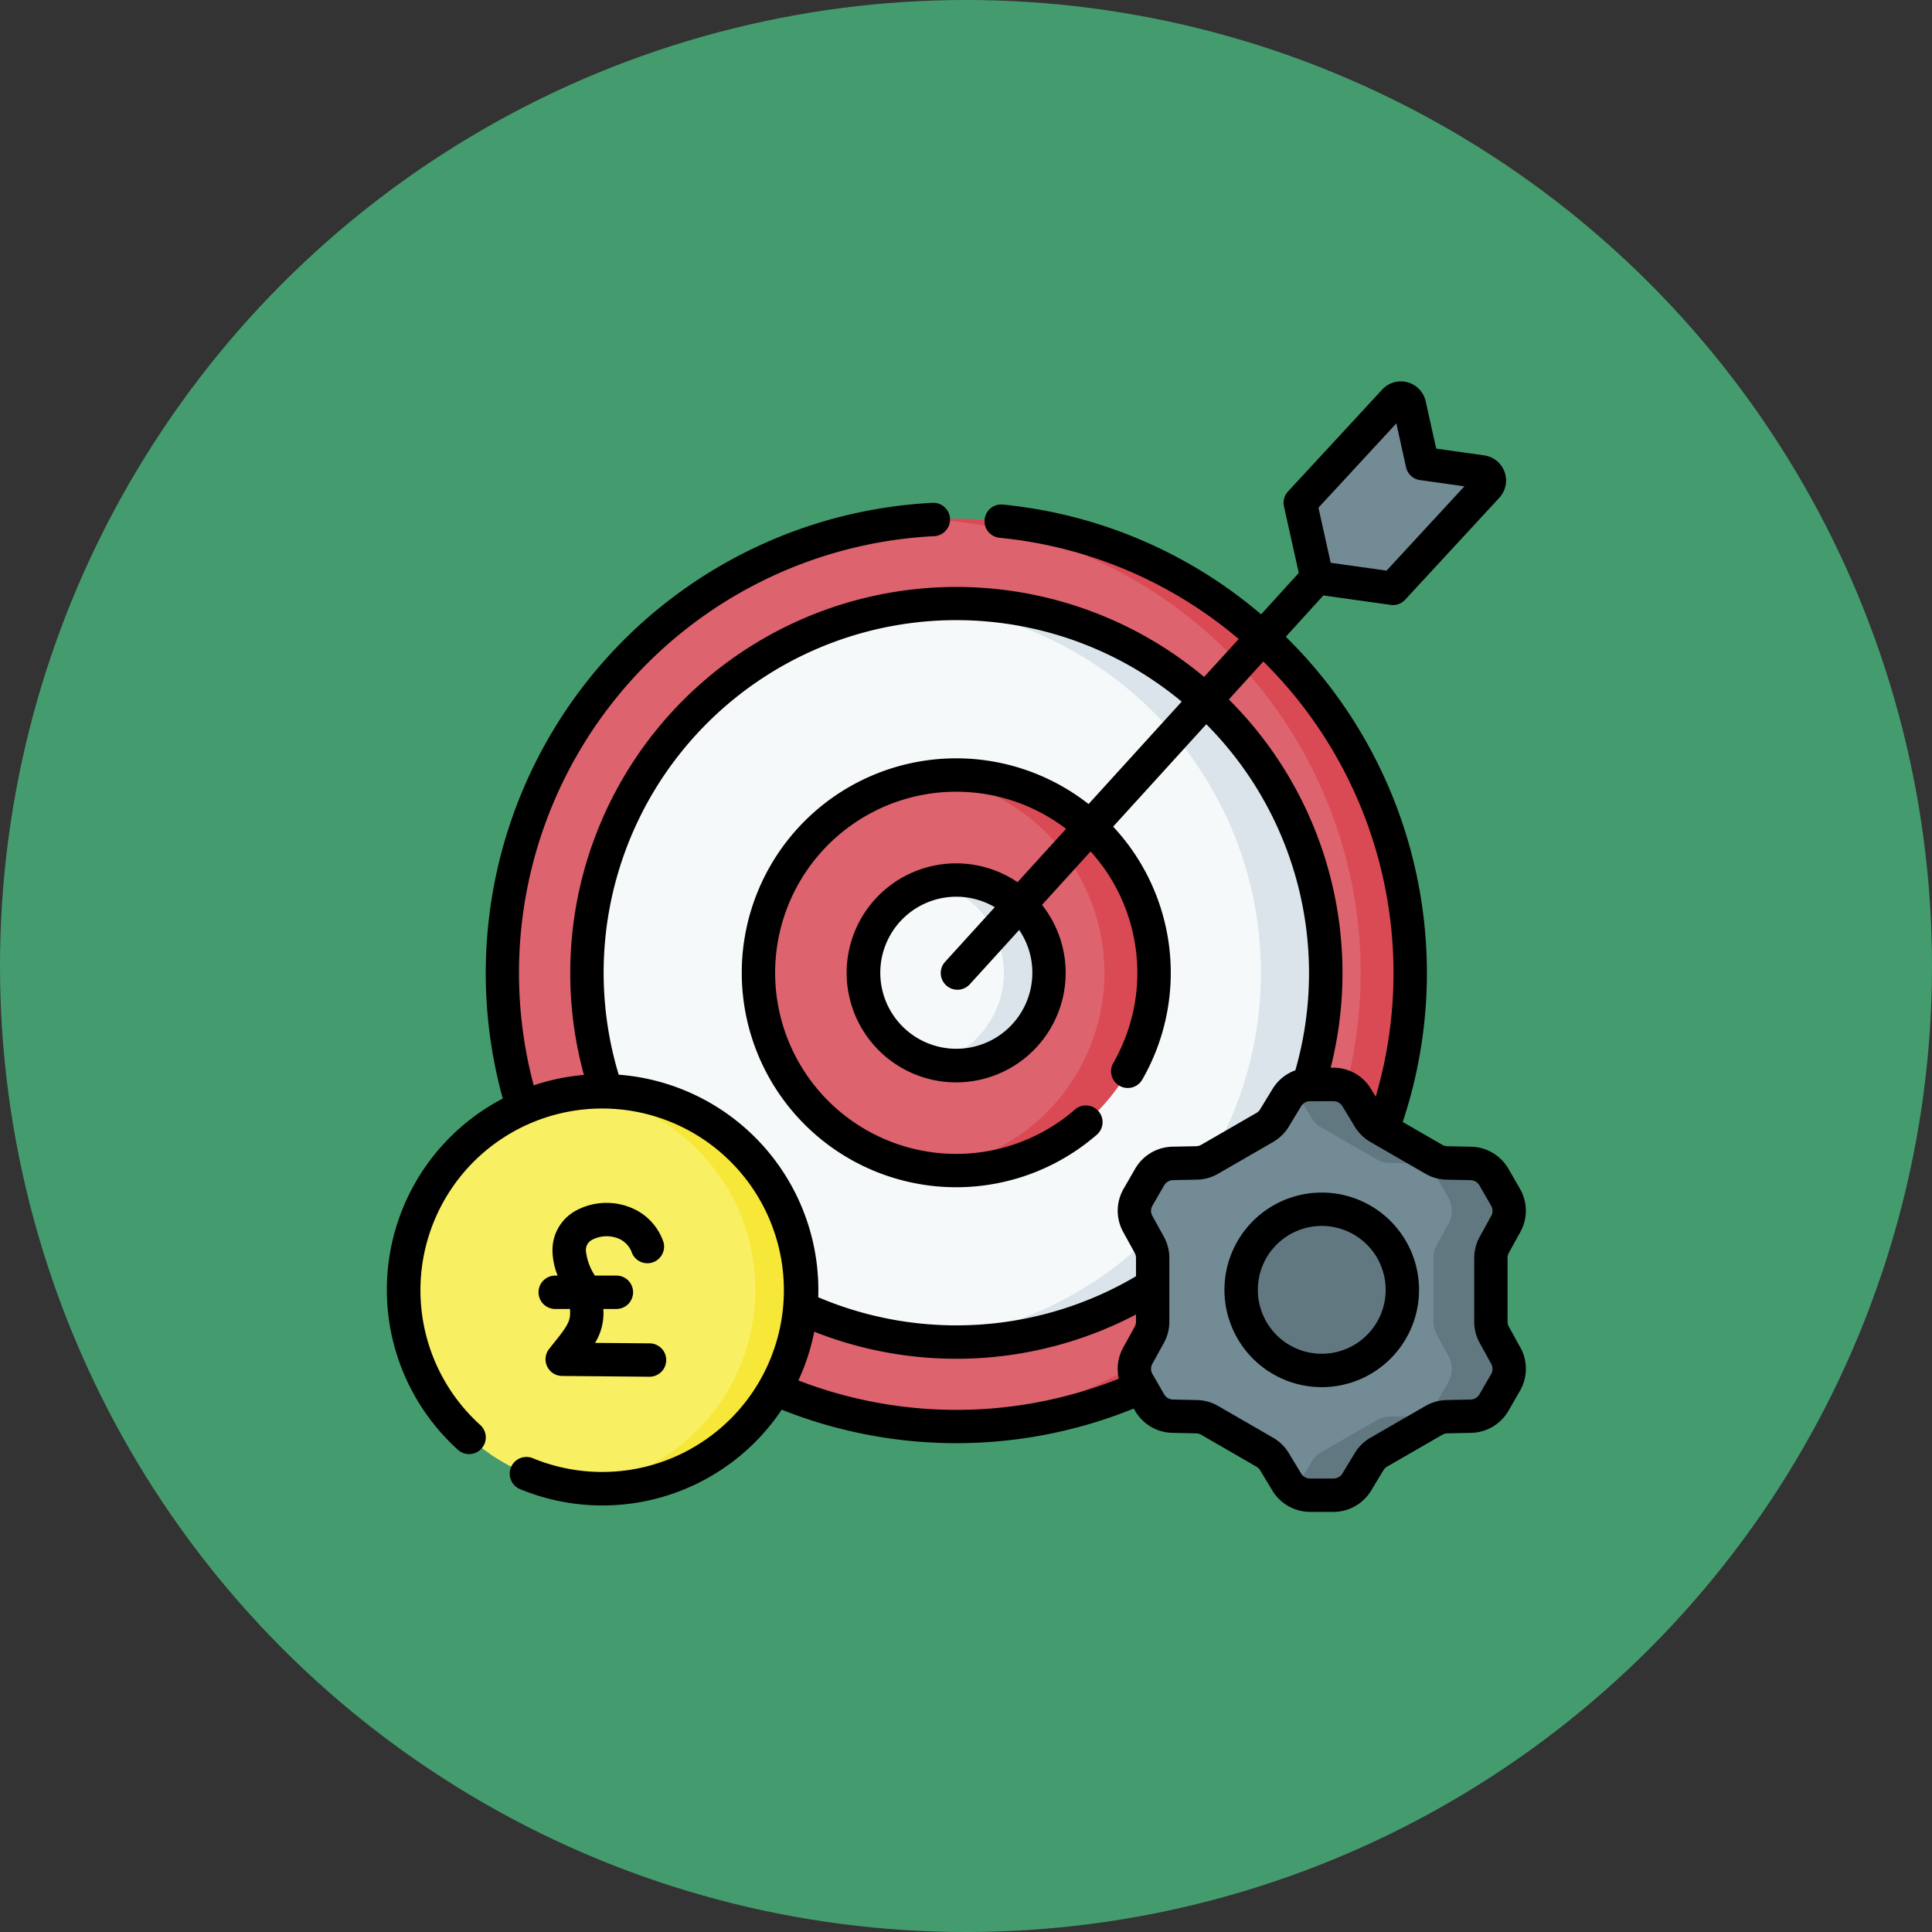 <svg xmlns="http://www.w3.org/2000/svg" width="100" height="100" viewBox="0 0 100 100">
  <rect x="0" y="0" width="100" height="100" fill="#333333" stroke="none"/>
  <g id="c5" transform="translate(2945 9020)">
    <circle id="Elipse_7860" data-name="Elipse 7860" cx="50" cy="50" r="50" transform="translate(-2945 -9020)" fill="#449c6e"/>
    <g id="target" transform="translate(-2924.976 -9002.145)">
      <circle id="Elipse_7872" data-name="Elipse 7872" cx="23.49" cy="23.49" r="23.49" transform="translate(5.987 9.003)" fill="#dd636e"/>
      <path id="Trazado_691786" data-name="Trazado 691786" d="M246.146,63.706q-.645,0-1.282.035a23.49,23.49,0,0,1,0,46.91q.637.034,1.282.035a23.49,23.49,0,0,0,0-46.98Z" transform="translate(-216.669 -54.703)" fill="#da4a54"/>
      <circle id="Elipse_7873" data-name="Elipse 7873" cx="19.118" cy="19.118" r="19.118" transform="translate(10.36 13.376)" fill="#f6f9f9"/>
      <path id="Trazado_691787" data-name="Trazado 691787" d="M243.1,101.679c-.566,0-1.125.026-1.679.074a19.117,19.117,0,0,1,0,38.087c.553.048,1.113.074,1.679.074a19.118,19.118,0,1,0,0-38.235Z" transform="translate(-213.622 -88.303)" fill="#dae4ea"/>
      <circle id="Elipse_7874" data-name="Elipse 7874" cx="10.234" cy="10.234" r="10.234" transform="translate(19.243 22.259)" fill="#dd636e"/>
      <path id="Trazado_691788" data-name="Trazado 691788" d="M246.116,178.828a10.332,10.332,0,0,0-1.286.08,10.235,10.235,0,0,1,0,20.308,10.235,10.235,0,1,0,1.286-20.388Z" transform="translate(-216.639 -156.569)" fill="#da4a54"/>
      <circle id="Elipse_7875" data-name="Elipse 7875" cx="4.796" cy="4.796" r="4.796" transform="translate(24.681 27.697)" fill="#f6f9f9"/>
      <path id="Trazado_691789" data-name="Trazado 691789" d="M247.06,226.058a4.808,4.808,0,0,0-1.163.143,4.8,4.8,0,0,1,0,9.306,4.8,4.8,0,1,0,1.163-9.449Z" transform="translate(-217.583 -198.361)" fill="#dae4ea"/>
      <g id="Grupo_979586" data-name="Grupo 979586" transform="translate(38.69 38.271)">
        <circle id="Elipse_7876" data-name="Elipse 7876" cx="4.171" cy="4.171" r="4.171" transform="translate(5.529 6.463)" fill="#617881"/>
        <path id="Trazado_691790" data-name="Trazado 691790" d="M354.643,326.2l.6-1.088a1.4,1.4,0,0,0-.014-1.377l-.606-1.049a1.4,1.4,0,0,0-1.186-.7l-1.241-.026a1.4,1.4,0,0,1-.672-.188l-2.86-1.651a1.4,1.4,0,0,1-.5-.488l-.643-1.062a1.4,1.4,0,0,0-1.2-.676h-1.212a1.4,1.4,0,0,0-1.2.676l-.643,1.062a1.4,1.4,0,0,1-.5.488l-2.86,1.651a1.4,1.4,0,0,1-.672.188l-1.241.026a1.4,1.4,0,0,0-1.186.7l-.606,1.049a1.4,1.4,0,0,0-.014,1.377l.6,1.088a1.4,1.4,0,0,1,.174.676v3.3a1.4,1.4,0,0,1-.174.676l-.6,1.088a1.4,1.4,0,0,0,.014,1.377l.606,1.049a1.4,1.4,0,0,0,1.186.7l1.241.026a1.4,1.4,0,0,1,.672.188l2.86,1.651a1.4,1.4,0,0,1,.5.488l.643,1.062a1.4,1.4,0,0,0,1.2.676h1.212a1.4,1.4,0,0,0,1.2-.676l.643-1.062a1.4,1.4,0,0,1,.5-.488l2.86-1.651a1.4,1.4,0,0,1,.672-.188l1.241-.026a1.4,1.4,0,0,0,1.186-.7l.606-1.049a1.4,1.4,0,0,0,.014-1.377l-.6-1.088a1.4,1.4,0,0,1-.174-.676v-3.3A1.4,1.4,0,0,1,354.643,326.2Zm-8.658,6.49a4.171,4.171,0,1,1,3.891-3.891A4.172,4.172,0,0,1,345.985,332.687Z" transform="translate(-336.014 -317.89)" fill="#738b95"/>
        <path id="Trazado_691791" data-name="Trazado 691791" d="M417.763,330.851a1.4,1.4,0,0,1-.174-.676v-3.3a1.4,1.4,0,0,1,.174-.676l.6-1.088a1.4,1.4,0,0,0-.014-1.377l-.606-1.049a1.4,1.4,0,0,0-1.186-.7l-1.241-.026a1.4,1.4,0,0,1-.672-.188l-2.86-1.651a1.4,1.4,0,0,1-.5-.488l-.643-1.062a1.4,1.4,0,0,0-1.2-.676h-1.212a1.4,1.4,0,0,0-.881.314,1.4,1.4,0,0,1,.319.362l.643,1.062a1.4,1.4,0,0,0,.5.488l2.86,1.651a1.4,1.4,0,0,0,.672.188l1.241.026a1.4,1.4,0,0,1,1.186.7l.606,1.049a1.4,1.4,0,0,1,.014,1.377l-.6,1.088a1.4,1.4,0,0,0-.174.676v3.3a1.4,1.4,0,0,0,.174.676l.6,1.088a1.4,1.4,0,0,1-.014,1.377l-.606,1.049a1.4,1.4,0,0,1-1.186.7l-1.241.026a1.4,1.4,0,0,0-.672.188l-2.86,1.651a1.4,1.4,0,0,0-.5.488l-.643,1.062a1.4,1.4,0,0,1-.319.362,1.4,1.4,0,0,0,.881.314h1.212a1.4,1.4,0,0,0,1.2-.676l.643-1.062a1.4,1.4,0,0,1,.5-.488l2.86-1.651a1.4,1.4,0,0,1,.672-.188l1.241-.026a1.4,1.4,0,0,0,1.186-.7l.606-1.049a1.4,1.4,0,0,0,.014-1.377Z" transform="translate(-399.134 -317.89)" fill="#617881"/>
      </g>
      <circle id="Elipse_7877" data-name="Elipse 7877" cx="10.302" cy="10.302" r="10.302" transform="translate(0.864 38.604)" fill="#f9ef63"/>
      <path id="Trazado_691792" data-name="Trazado 691792" d="M87.7,320.778a10.415,10.415,0,0,0-1.206.071,10.3,10.3,0,0,1,0,20.462,10.407,10.407,0,0,0,1.206.071,10.3,10.3,0,1,0,0-20.6Z" transform="translate(-76.531 -282.174)" fill="#f6e738"/>
      <g id="Grupo_979587" data-name="Grupo 979587" transform="translate(47.278 2.749)">
        <path id="Trazado_691793" data-name="Trazado 691793" d="M415.39,19.237l-3.933-.552-.862-3.877,4.873-5.275a.451.451,0,0,1,.772.208l.675,3.035,3.079.433a.451.451,0,0,1,.269.753Z" transform="translate(-410.595 -9.387)" fill="#738b95"/>
      </g>
      <g id="Grupo_979588" data-name="Grupo 979588" transform="translate(0 1.885)">
        <path id="Trazado_691794" data-name="Trazado 691794" d="M381.245,366.535A5.036,5.036,0,1,0,385.131,368a5.036,5.036,0,0,0-3.885-1.464Zm3.626,5.241a3.308,3.308,0,1,1-.962-2.555A3.3,3.3,0,0,1,384.871,371.775Z" transform="translate(-333.18 -324.538)"/>
        <path id="Trazado_691795" data-name="Trazado 691795" d="M58.674,51.9l-.6-1.088a.54.54,0,0,1-.067-.26v-3.3a.541.541,0,0,1,.067-.26l.6-1.088a2.279,2.279,0,0,0-.023-2.225l-.606-1.049A2.279,2.279,0,0,0,56.13,41.5l-1.241-.026a.541.541,0,0,1-.258-.072l-2.05-1.184a24.387,24.387,0,0,0-5.113-24.14q-.458-.5-.94-.974l1.945-2.139,3.481.489a.863.863,0,0,0,.754-.269L57.58,7.91A1.315,1.315,0,0,0,56.8,5.715l-2.486-.349-.545-2.451a1.315,1.315,0,0,0-2.249-.607L46.644,7.583a.863.863,0,0,0-.209.773L47.2,11.8l-1.948,2.143a24.253,24.253,0,0,0-13.4-5.684.864.864,0,0,0-.166,1.719,22.53,22.53,0,0,1,12.406,5.243L42.3,17.183a19.984,19.984,0,0,0-32.1,20.6,11.087,11.087,0,0,0-2.6.54A22.634,22.634,0,0,1,28.356,9.895a.864.864,0,0,0-.084-1.725A24.373,24.373,0,0,0,6,39.006a11.163,11.163,0,0,0-2.3,18.2.864.864,0,0,0,1.155-1.284,9.406,9.406,0,1,1,2.7,1.7.864.864,0,1,0-.661,1.6,11.167,11.167,0,0,0,13.544-4.112,24.421,24.421,0,0,0,18.222-.06l.073.126a2.279,2.279,0,0,0,1.915,1.133l1.241.026a.542.542,0,0,1,.258.072l2.861,1.652a.54.54,0,0,1,.191.187l.643,1.062A2.279,2.279,0,0,0,47.785,60.4H49a2.279,2.279,0,0,0,1.939-1.092l.643-1.062a.539.539,0,0,1,.191-.188l2.86-1.651a.542.542,0,0,1,.259-.072l1.241-.026a2.279,2.279,0,0,0,1.915-1.133l.606-1.049a2.28,2.28,0,0,0,.023-2.225ZM52.251,4.059l.5,2.267a.864.864,0,0,0,.723.668l2.3.323L51.745,11.68l-2.892-.406-.634-2.851ZM45.364,16.383q.424.418.827.86a22.665,22.665,0,0,1,4.991,21.665l-.247-.407A2.279,2.279,0,0,0,49,37.408h-.148a19.984,19.984,0,0,0-5.271-19.059ZM12,37.771A18.25,18.25,0,0,1,41.14,18.462l-4.82,5.3a11.1,11.1,0,1,0,.392,17.146A.864.864,0,1,0,35.586,39.6a9.373,9.373,0,1,1-.431-14.555l-2.511,2.762a5.668,5.668,0,1,0,1.266,1.175l2.515-2.767A9.366,9.366,0,0,1,37.6,37.163a.864.864,0,0,0,1.5.862,11.091,11.091,0,0,0-1.508-13.094l4.822-5.3a18.258,18.258,0,0,1,4.609,17.914,2.278,2.278,0,0,0-1.177.959L45.2,39.563a.541.541,0,0,1-.192.188L42.151,41.4a.54.54,0,0,1-.258.072l-1.241.026a2.279,2.279,0,0,0-1.915,1.133l-.606,1.049a2.279,2.279,0,0,0-.023,2.225l.6,1.088a.541.541,0,0,1,.067.26v.951a18.28,18.28,0,0,1-16.448,1.086q.007-.192.007-.386A11.18,11.18,0,0,0,12,37.771ZM33.41,32.493A3.935,3.935,0,1,1,31.466,29.1l-2.588,2.847a.864.864,0,0,0,1.278,1.162l2.572-2.829a3.91,3.91,0,0,1,.682,2.211ZM21.3,53.595a11.073,11.073,0,0,0,.821-2.52,20.019,20.019,0,0,0,16.653-.891v.373a.541.541,0,0,1-.067.26l-.6,1.088a2.279,2.279,0,0,0-.221,1.6,22.7,22.7,0,0,1-16.588.09Zm35.857-.328-.606,1.049a.542.542,0,0,1-.456.27l-1.241.026a2.274,2.274,0,0,0-1.086.3l-2.86,1.651a2.271,2.271,0,0,0-.806.789l-.643,1.062a.542.542,0,0,1-.461.26H47.785a.542.542,0,0,1-.461-.26l-.643-1.062a2.273,2.273,0,0,0-.805-.789l-2.861-1.652a2.273,2.273,0,0,0-1.085-.3l-1.241-.026a.542.542,0,0,1-.456-.27l-.606-1.049a.543.543,0,0,1-.006-.529l.6-1.088a2.272,2.272,0,0,0,.28-1.092v-3.3a2.273,2.273,0,0,0-.28-1.092l-.6-1.088a.542.542,0,0,1,.006-.529l.606-1.049a.542.542,0,0,1,.456-.27l1.241-.026a2.271,2.271,0,0,0,1.086-.3l2.86-1.651a2.272,2.272,0,0,0,.805-.789l.643-1.062a.543.543,0,0,1,.386-.254c1.668-.012.345,0,1.287-.005a.542.542,0,0,1,.461.26l.643,1.062a2.274,2.274,0,0,0,.806.789l2.86,1.651a2.275,2.275,0,0,0,1.086.3l1.241.026a.542.542,0,0,1,.456.27l.606,1.049a.543.543,0,0,1,.006.53l-.6,1.088h0a2.273,2.273,0,0,0-.28,1.092v3.3a2.272,2.272,0,0,0,.28,1.092l.6,1.088a.542.542,0,0,1-.006.529Z" transform="translate(0 -1.885)"/>
        <path id="Trazado_691796" data-name="Trazado 691796" d="M68.173,375.795a.863.863,0,0,0,.864.864H69.8c.039.5-.037.721-.5,1.34l-.578.727a.864.864,0,0,0,.668,1.4l4.546.04h.008a.864.864,0,0,0,.007-1.727l-2.852-.025a2.927,2.927,0,0,0,.428-1.756h.706a.864.864,0,0,0,0-1.727H71.091a2.857,2.857,0,0,1-.466-1.29v-.007a.588.588,0,0,1,.338-.563,1.627,1.627,0,0,1,1.443-.015,1.286,1.286,0,0,1,.575.624.864.864,0,0,0,1.662-.472A2.937,2.937,0,0,0,73.3,371.58a3.334,3.334,0,0,0-3.189-.013,2.318,2.318,0,0,0-1.216,2.064v.012a3.6,3.6,0,0,0,.268,1.288h-.129A.864.864,0,0,0,68.173,375.795Z" transform="translate(-60.323 -328.647)"/>
      </g>
    </g>
  </g>
</svg>
